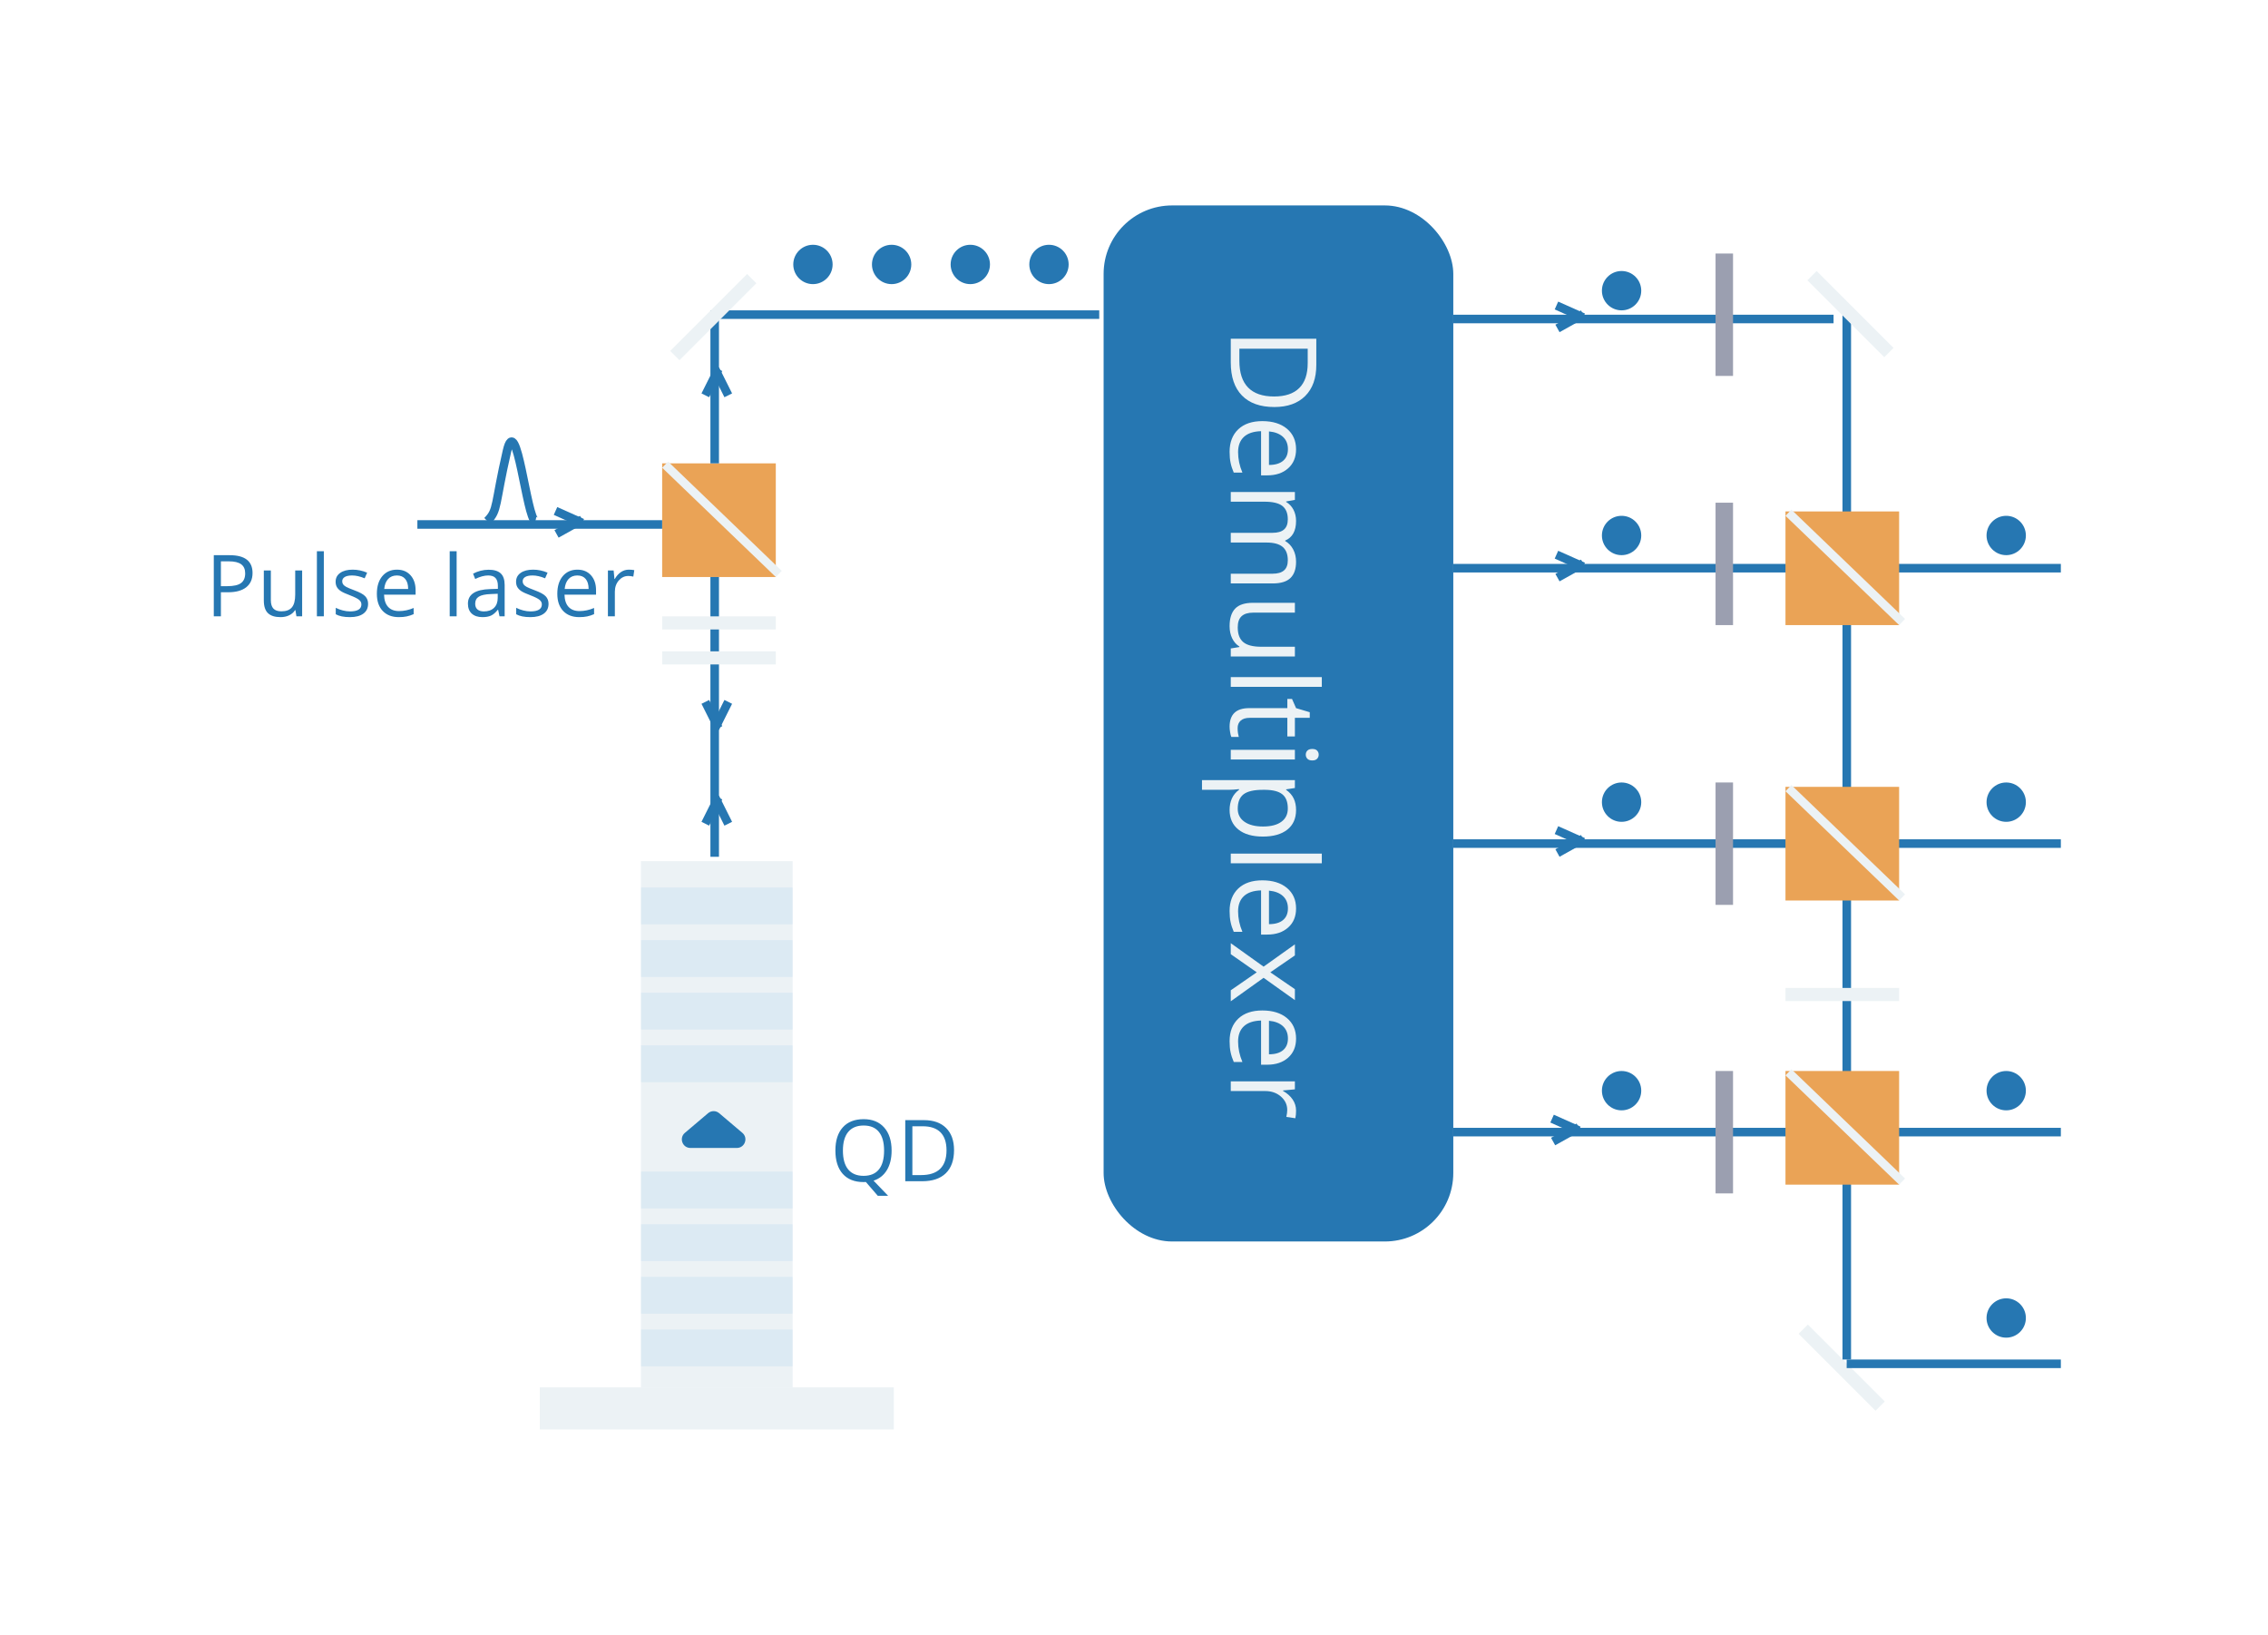 <svg width="265" height="191" viewBox="0 0 265 191" fill="none" xmlns="http://www.w3.org/2000/svg">
<g filter="url(#filter0_d_447_524)">
<path d="M56.939 56.867C58.216 55.59 57.785 54.99 59.237 48.695C60.357 43.844 61.536 56.611 62.557 56.867" stroke="#2677B2"/>
<rect x="74.887" y="96.607" width="17.729" height="61.475" fill="#ECF2F5"/>
<rect x="74.887" y="99.681" width="17.729" height="4.303" fill="#47A0E1" fill-opacity="0.1"/>
<rect x="74.887" y="105.828" width="17.729" height="4.303" fill="#47A0E1" fill-opacity="0.1"/>
<rect x="74.887" y="111.976" width="17.729" height="4.303" fill="#47A0E1" fill-opacity="0.1"/>
<rect x="74.887" y="118.123" width="17.729" height="4.303" fill="#47A0E1" fill-opacity="0.1"/>
<rect x="74.887" y="132.877" width="17.729" height="4.303" fill="#47A0E1" fill-opacity="0.1"/>
<rect x="74.887" y="139.025" width="17.729" height="4.303" fill="#47A0E1" fill-opacity="0.1"/>
<rect x="74.887" y="145.172" width="17.729" height="4.303" fill="#47A0E1" fill-opacity="0.1"/>
<rect x="74.887" y="151.32" width="17.729" height="4.303" fill="#47A0E1" fill-opacity="0.1"/>
<path d="M82.736 126.049C83.109 125.732 83.656 125.732 84.029 126.049L86.741 128.348C87.451 128.95 87.026 130.111 86.095 130.111H80.67C79.739 130.111 79.314 128.95 80.024 128.348L82.736 126.049Z" fill="#2677B2"/>
<rect x="63.068" y="158.082" width="41.368" height="4.918" fill="#ECF2F5"/>
<rect x="77.368" y="50.132" width="13.279" height="13.279" fill="#EAA356"/>
<line x1="77.715" y1="50.282" x2="90.993" y2="63.05" stroke="#ECF2F5"/>
<circle cx="94.987" cy="26.895" r="2.298" fill="#2677B2"/>
<circle cx="104.18" cy="26.895" r="2.298" fill="#2677B2"/>
<circle cx="113.373" cy="26.895" r="2.298" fill="#2677B2"/>
<circle cx="122.566" cy="26.895" r="2.298" fill="#2677B2"/>
<circle cx="189.47" cy="29.959" r="2.298" fill="#2677B2"/>
<circle cx="189.47" cy="58.559" r="2.298" fill="#2677B2"/>
<circle cx="189.47" cy="89.713" r="2.298" fill="#2677B2"/>
<circle cx="189.47" cy="123.42" r="2.298" fill="#2677B2"/>
<circle cx="234.412" cy="58.559" r="2.298" fill="#2677B2"/>
<circle cx="234.412" cy="89.713" r="2.298" fill="#2677B2"/>
<circle cx="234.412" cy="123.42" r="2.298" fill="#2677B2"/>
<circle cx="234.412" cy="149.977" r="2.298" fill="#2677B2"/>
<rect width="12.711" height="1.532" transform="matrix(-0.707 -0.707 -0.707 0.707 220.225 159.731)" fill="#ECF2F5"/>
<line x1="83.507" y1="96.096" x2="83.507" y2="63.411" stroke="#2677B2"/>
<line x1="83.507" y1="50.132" x2="83.507" y2="32.257" stroke="#2677B2"/>
<line x1="215.782" y1="154.829" x2="215.782" y2="32.768" stroke="#2677B2"/>
<line x1="128.439" y1="32.757" x2="84.007" y2="32.757" stroke="#2677B2"/>
<line x1="214.239" y1="33.268" x2="169.807" y2="33.268" stroke="#2677B2"/>
<line x1="240.796" y1="62.379" x2="169.807" y2="62.379" stroke="#2677B2"/>
<line x1="77.368" y1="57.271" x2="48.768" y2="57.271" stroke="#2677B2"/>
<line x1="240.796" y1="94.554" x2="169.807" y2="94.554" stroke="#2677B2"/>
<line x1="240.796" y1="128.261" x2="169.807" y2="128.261" stroke="#2677B2"/>
<line x1="240.796" y1="155.329" x2="215.771" y2="155.329" stroke="#2677B2"/>
<line x1="82.412" y1="77.998" x2="83.944" y2="81.062" stroke="#2677B2"/>
<line y1="-0.5" x2="3.426" y2="-0.5" transform="matrix(-0.447 0.894 0.894 0.447 85.539 78.221)" stroke="#2677B2"/>
<line y1="-0.5" x2="3.426" y2="-0.5" transform="matrix(0.447 -0.894 -0.894 -0.447 81.964 92.011)" stroke="#2677B2"/>
<line x1="85.092" y1="92.234" x2="83.56" y2="89.17" stroke="#2677B2"/>
<line y1="-0.5" x2="3.426" y2="-0.5" transform="matrix(0.447 -0.894 -0.894 -0.447 81.964 41.961)" stroke="#2677B2"/>
<line x1="85.092" y1="42.184" x2="83.56" y2="39.12" stroke="#2677B2"/>
<line y1="-0.5" x2="3.426" y2="-0.5" transform="matrix(0.913 0.407 0.407 -0.913 182.064 31.236)" stroke="#2677B2"/>
<line x1="181.979" y1="34.37" x2="184.973" y2="32.704" stroke="#2677B2"/>
<line y1="-0.5" x2="3.426" y2="-0.5" transform="matrix(0.913 0.407 0.407 -0.913 182.064 60.346)" stroke="#2677B2"/>
<line x1="181.979" y1="63.481" x2="184.973" y2="61.815" stroke="#2677B2"/>
<line y1="-0.5" x2="3.426" y2="-0.5" transform="matrix(0.913 0.407 0.407 -0.913 65.111 55.239)" stroke="#2677B2"/>
<line x1="65.026" y1="58.374" x2="68.019" y2="56.708" stroke="#2677B2"/>
<line y1="-0.5" x2="3.426" y2="-0.5" transform="matrix(0.913 0.407 0.407 -0.913 182.064 92.521)" stroke="#2677B2"/>
<line x1="181.979" y1="95.656" x2="184.973" y2="93.99" stroke="#2677B2"/>
<line y1="-0.5" x2="3.426" y2="-0.5" transform="matrix(0.913 0.407 0.407 -0.913 181.554 126.229)" stroke="#2677B2"/>
<line x1="181.469" y1="129.363" x2="184.462" y2="127.697" stroke="#2677B2"/>
<rect x="128.95" y="20" width="40.857" height="121.039" rx="8" fill="#2677B2"/>
<rect x="78.308" y="36.997" width="12.711" height="1.532" transform="rotate(-45 78.308 36.997)" fill="#ECF2F5"/>
<rect x="208.621" y="55.75" width="13.279" height="13.279" fill="#EAA356"/>
<line x1="208.968" y1="55.9" x2="222.247" y2="68.668" stroke="#ECF2F5"/>
<rect x="208.621" y="87.925" width="13.279" height="13.279" fill="#EAA356"/>
<line x1="208.968" y1="88.075" x2="222.247" y2="100.843" stroke="#ECF2F5"/>
<rect x="208.621" y="121.121" width="13.279" height="13.279" fill="#EAA356"/>
<line x1="208.968" y1="121.272" x2="222.247" y2="134.04" stroke="#ECF2F5"/>
<rect x="77.368" y="72.093" width="13.279" height="1.532" fill="#ECF2F5"/>
<rect x="208.621" y="111.418" width="13.279" height="1.532" fill="#ECF2F5"/>
<rect x="77.368" y="68.007" width="13.279" height="1.532" fill="#ECF2F5"/>
<rect width="12.711" height="1.532" transform="matrix(-0.707 -0.707 -0.707 0.707 221.246 36.649)" fill="#ECF2F5"/>
<rect x="200.45" y="25.618" width="2.043" height="14.3" fill="#9B9FB0"/>
<rect x="200.45" y="54.729" width="2.043" height="14.3" fill="#9B9FB0"/>
<rect x="200.45" y="87.414" width="2.043" height="14.3" fill="#9B9FB0"/>
<rect x="200.45" y="121.121" width="2.043" height="14.3" fill="#9B9FB0"/>
<path d="M29.508 62.941C29.508 63.664 29.26 64.221 28.766 64.611C28.274 64.999 27.569 65.192 26.651 65.192H25.811V68H24.981V60.861H26.832C28.616 60.861 29.508 61.555 29.508 62.941ZM25.811 64.48H26.559C27.294 64.48 27.826 64.361 28.155 64.123C28.484 63.885 28.648 63.505 28.648 62.98C28.648 62.508 28.494 62.157 28.185 61.926C27.875 61.695 27.394 61.579 26.739 61.579H25.811V64.48ZM31.646 62.648V66.12C31.646 66.556 31.746 66.882 31.944 67.097C32.143 67.311 32.454 67.419 32.877 67.419C33.437 67.419 33.845 67.266 34.102 66.96C34.363 66.654 34.493 66.154 34.493 65.461V62.648H35.304V68H34.635L34.518 67.282H34.474C34.308 67.546 34.077 67.748 33.78 67.888C33.487 68.028 33.152 68.098 32.774 68.098C32.123 68.098 31.635 67.943 31.31 67.634C30.987 67.325 30.826 66.83 30.826 66.149V62.648H31.646ZM37.838 68H37.027V60.402H37.838V68ZM43.009 66.54C43.009 67.038 42.823 67.422 42.452 67.692C42.081 67.963 41.56 68.098 40.89 68.098C40.18 68.098 39.627 67.985 39.23 67.761V67.009C39.487 67.139 39.762 67.242 40.055 67.316C40.351 67.391 40.636 67.429 40.909 67.429C41.332 67.429 41.658 67.362 41.886 67.228C42.114 67.092 42.227 66.885 42.227 66.608C42.227 66.4 42.136 66.223 41.954 66.076C41.775 65.926 41.423 65.751 40.899 65.549C40.401 65.363 40.047 65.202 39.835 65.065C39.627 64.925 39.47 64.768 39.366 64.592C39.265 64.416 39.215 64.206 39.215 63.962C39.215 63.526 39.392 63.182 39.747 62.932C40.102 62.678 40.589 62.551 41.207 62.551C41.783 62.551 42.346 62.668 42.897 62.902L42.608 63.562C42.071 63.34 41.585 63.23 41.148 63.23C40.764 63.23 40.475 63.29 40.279 63.41C40.084 63.531 39.986 63.697 39.986 63.908C39.986 64.051 40.022 64.174 40.094 64.274C40.169 64.375 40.287 64.471 40.45 64.562C40.613 64.654 40.925 64.785 41.388 64.958C42.023 65.189 42.45 65.422 42.672 65.656C42.897 65.891 43.009 66.185 43.009 66.54ZM46.593 68.098C45.802 68.098 45.177 67.857 44.718 67.375C44.262 66.893 44.034 66.224 44.034 65.368C44.034 64.505 44.246 63.82 44.669 63.312C45.095 62.805 45.667 62.551 46.383 62.551C47.053 62.551 47.584 62.772 47.975 63.215C48.365 63.654 48.56 64.235 48.56 64.958V65.471H44.874C44.89 66.099 45.048 66.576 45.348 66.901C45.65 67.227 46.075 67.39 46.622 67.39C47.198 67.39 47.768 67.269 48.331 67.028V67.751C48.045 67.875 47.773 67.963 47.516 68.015C47.262 68.07 46.954 68.098 46.593 68.098ZM46.373 63.23C45.943 63.23 45.6 63.37 45.343 63.649C45.089 63.929 44.939 64.317 44.894 64.811H47.691C47.691 64.3 47.578 63.91 47.35 63.64C47.122 63.366 46.796 63.23 46.373 63.23ZM53.355 68H52.545V60.402H53.355V68ZM58.365 68L58.204 67.238H58.165C57.898 67.574 57.631 67.801 57.364 67.922C57.101 68.039 56.77 68.098 56.373 68.098C55.842 68.098 55.426 67.961 55.123 67.688C54.824 67.414 54.674 67.025 54.674 66.52C54.674 65.44 55.538 64.873 57.267 64.821L58.175 64.792V64.46C58.175 64.04 58.084 63.731 57.901 63.532C57.722 63.33 57.434 63.23 57.037 63.23C56.591 63.23 56.087 63.366 55.523 63.64L55.274 63.02C55.538 62.876 55.826 62.764 56.139 62.683C56.454 62.601 56.77 62.56 57.086 62.56C57.724 62.56 58.196 62.702 58.502 62.985C58.811 63.269 58.966 63.723 58.966 64.348V68H58.365ZM56.534 67.429C57.039 67.429 57.434 67.29 57.721 67.014C58.01 66.737 58.155 66.35 58.155 65.852V65.368L57.345 65.402C56.7 65.425 56.235 65.526 55.948 65.705C55.665 65.881 55.523 66.156 55.523 66.53C55.523 66.823 55.611 67.046 55.787 67.199C55.966 67.352 56.215 67.429 56.534 67.429ZM64.093 66.54C64.093 67.038 63.907 67.422 63.536 67.692C63.165 67.963 62.644 68.098 61.974 68.098C61.264 68.098 60.711 67.985 60.313 67.761V67.009C60.571 67.139 60.846 67.242 61.139 67.316C61.435 67.391 61.72 67.429 61.993 67.429C62.416 67.429 62.742 67.362 62.97 67.228C63.198 67.092 63.312 66.885 63.312 66.608C63.312 66.4 63.22 66.223 63.038 66.076C62.859 65.926 62.508 65.751 61.983 65.549C61.485 65.363 61.13 65.202 60.919 65.065C60.711 64.925 60.554 64.768 60.45 64.592C60.349 64.416 60.299 64.206 60.299 63.962C60.299 63.526 60.476 63.182 60.831 62.932C61.186 62.678 61.672 62.551 62.291 62.551C62.867 62.551 63.43 62.668 63.98 62.902L63.692 63.562C63.155 63.34 62.669 63.23 62.232 63.23C61.848 63.23 61.559 63.29 61.363 63.41C61.168 63.531 61.07 63.697 61.07 63.908C61.07 64.051 61.106 64.174 61.178 64.274C61.253 64.375 61.371 64.471 61.534 64.562C61.697 64.654 62.009 64.785 62.472 64.958C63.106 65.189 63.535 65.422 63.756 65.656C63.98 65.891 64.093 66.185 64.093 66.54ZM67.677 68.098C66.886 68.098 66.261 67.857 65.802 67.375C65.346 66.893 65.118 66.224 65.118 65.368C65.118 64.505 65.33 63.82 65.753 63.312C66.179 62.805 66.751 62.551 67.467 62.551C68.137 62.551 68.668 62.772 69.059 63.215C69.449 63.654 69.644 64.235 69.644 64.958V65.471H65.958C65.974 66.099 66.132 66.576 66.432 66.901C66.734 67.227 67.159 67.39 67.706 67.39C68.282 67.39 68.852 67.269 69.415 67.028V67.751C69.129 67.875 68.857 67.963 68.6 68.015C68.346 68.07 68.038 68.098 67.677 68.098ZM67.457 63.23C67.027 63.23 66.684 63.37 66.427 63.649C66.173 63.929 66.023 64.317 65.978 64.811H68.775C68.775 64.3 68.662 63.91 68.434 63.64C68.206 63.366 67.88 63.23 67.457 63.23ZM73.473 62.551C73.71 62.551 73.924 62.57 74.112 62.609L74 63.361C73.779 63.312 73.583 63.288 73.414 63.288C72.981 63.288 72.61 63.464 72.301 63.815C71.995 64.167 71.842 64.605 71.842 65.129V68H71.031V62.648H71.7L71.793 63.64H71.832C72.031 63.291 72.27 63.023 72.55 62.834C72.83 62.645 73.137 62.551 73.473 62.551Z" fill="#2677B2"/>
<path d="M104.178 130.421C104.178 131.336 103.994 132.096 103.626 132.701C103.258 133.307 102.739 133.717 102.068 133.932L103.768 135.699H102.562L101.17 134.088L100.901 134.098C99.85 134.098 99.038 133.777 98.465 133.136C97.895 132.491 97.61 131.583 97.61 130.411C97.61 129.249 97.897 128.349 98.47 127.711C99.043 127.07 99.856 126.749 100.911 126.749C101.937 126.749 102.737 127.075 103.313 127.726C103.89 128.377 104.178 129.275 104.178 130.421ZM98.489 130.421C98.489 131.388 98.694 132.122 99.105 132.623C99.518 133.121 100.117 133.37 100.901 133.37C101.692 133.37 102.29 133.121 102.693 132.623C103.097 132.125 103.299 131.391 103.299 130.421C103.299 129.461 103.097 128.733 102.693 128.238C102.293 127.74 101.699 127.491 100.911 127.491C100.12 127.491 99.518 127.742 99.105 128.243C98.694 128.741 98.489 129.467 98.489 130.421ZM111.473 130.362C111.473 131.541 111.152 132.442 110.511 133.067C109.873 133.689 108.953 134 107.752 134H105.774V126.861H107.962C109.072 126.861 109.935 127.169 110.55 127.784C111.165 128.399 111.473 129.259 111.473 130.362ZM110.594 130.392C110.594 129.461 110.359 128.759 109.891 128.287C109.425 127.815 108.732 127.579 107.811 127.579H106.604V133.282H107.615C108.605 133.282 109.349 133.04 109.847 132.555C110.345 132.066 110.594 131.345 110.594 130.392Z" fill="#2677B2"/>
<path d="M148.9 43.551C147.25 43.551 145.988 43.102 145.113 42.204C144.242 41.311 143.807 40.023 143.807 38.342V35.573H153.801V38.636C153.801 40.19 153.371 41.398 152.509 42.259C151.648 43.12 150.445 43.551 148.9 43.551ZM148.859 42.32C150.162 42.32 151.144 41.992 151.805 41.336C152.466 40.684 152.796 39.714 152.796 38.424V36.736H144.812V38.151C144.812 39.536 145.152 40.577 145.831 41.275C146.514 41.972 147.524 42.32 148.859 42.32ZM143.67 48.78C143.67 47.673 144.008 46.798 144.682 46.155C145.357 45.517 146.293 45.198 147.492 45.198C148.699 45.198 149.659 45.495 150.37 46.087C151.081 46.684 151.436 47.484 151.436 48.486C151.436 49.425 151.126 50.168 150.506 50.715C149.891 51.262 149.078 51.535 148.066 51.535H147.348V46.374C146.469 46.397 145.801 46.618 145.345 47.037C144.889 47.461 144.662 48.056 144.662 48.821C144.662 49.628 144.83 50.426 145.167 51.214H144.156C143.983 50.813 143.86 50.432 143.787 50.072C143.709 49.717 143.67 49.286 143.67 48.78ZM150.486 48.473C150.486 47.871 150.29 47.39 149.898 47.03C149.506 46.675 148.964 46.465 148.271 46.401V50.319C148.986 50.319 149.533 50.159 149.912 49.84C150.294 49.521 150.486 49.065 150.486 48.473ZM143.807 63.026H148.681C149.278 63.026 149.725 62.899 150.021 62.644C150.322 62.389 150.472 61.992 150.472 61.454C150.472 60.748 150.269 60.226 149.864 59.889C149.458 59.551 148.834 59.383 147.991 59.383H143.807V58.248H148.681C149.278 58.248 149.725 58.121 150.021 57.865C150.322 57.61 150.472 57.211 150.472 56.669C150.472 55.958 150.258 55.436 149.83 55.104C149.406 54.776 148.708 54.611 147.738 54.611H143.807V53.477H151.299V54.4L150.274 54.584V54.639C150.639 54.853 150.923 55.154 151.128 55.541C151.333 55.933 151.436 56.371 151.436 56.854C151.436 58.025 151.012 58.791 150.165 59.151V59.205C150.556 59.428 150.866 59.752 151.094 60.176C151.322 60.6 151.436 61.083 151.436 61.625C151.436 62.473 151.217 63.106 150.78 63.526C150.347 63.949 149.652 64.161 148.695 64.161H143.807V63.026ZM151.299 67.572H146.439C145.828 67.572 145.373 67.711 145.072 67.989C144.771 68.267 144.621 68.703 144.621 69.295C144.621 70.079 144.835 70.651 145.263 71.011C145.692 71.375 146.391 71.558 147.362 71.558H151.299V72.692H143.807V71.756L144.812 71.592V71.53C144.443 71.298 144.16 70.974 143.964 70.56C143.768 70.15 143.67 69.68 143.67 69.151C143.67 68.24 143.887 67.556 144.32 67.101C144.753 66.65 145.445 66.424 146.398 66.424H151.299V67.572ZM143.807 76.24V75.106H154.444V76.24H143.807ZM144.607 81.067C144.607 81.267 144.621 81.461 144.648 81.648C144.68 81.834 144.712 81.983 144.744 82.092H143.875C143.816 81.969 143.768 81.787 143.732 81.545C143.691 81.308 143.67 81.094 143.67 80.903C143.67 79.453 144.434 78.729 145.96 78.729H150.417V77.655H150.964L151.436 78.729L153.036 79.207V79.863H151.299V82.037H150.417V79.863H146.008C145.557 79.863 145.211 79.971 144.969 80.185C144.728 80.399 144.607 80.693 144.607 81.067ZM143.807 84.731V83.596H151.299V84.731H143.807ZM153.33 83.5C153.589 83.5 153.778 83.564 153.897 83.692C154.02 83.819 154.082 83.979 154.082 84.17C154.082 84.352 154.02 84.51 153.897 84.642C153.774 84.774 153.585 84.84 153.33 84.84C153.074 84.84 152.883 84.774 152.755 84.642C152.632 84.51 152.571 84.352 152.571 84.17C152.571 83.979 152.632 83.819 152.755 83.692C152.883 83.564 153.074 83.5 153.33 83.5ZM143.67 90.623C143.67 90.135 143.759 89.689 143.937 89.283C144.119 88.882 144.397 88.545 144.771 88.272V88.19C144.333 88.244 143.919 88.272 143.527 88.272H140.444V87.137H151.299V88.06L150.274 88.217V88.272C150.684 88.563 150.98 88.903 151.163 89.29C151.345 89.677 151.436 90.122 151.436 90.623C151.436 91.617 151.097 92.382 150.417 92.92C149.738 93.462 148.786 93.734 147.56 93.734C146.33 93.734 145.373 93.458 144.689 92.906C144.01 92.359 143.67 91.598 143.67 90.623ZM150.472 90.459C150.472 89.694 150.26 89.14 149.836 88.798C149.413 88.456 148.738 88.281 147.813 88.272H147.56C146.507 88.272 145.753 88.447 145.297 88.798C144.846 89.149 144.621 89.712 144.621 90.486C144.621 91.134 144.883 91.639 145.407 92.004C145.931 92.373 146.653 92.558 147.574 92.558C148.508 92.558 149.223 92.373 149.72 92.004C150.222 91.639 150.472 91.124 150.472 90.459ZM143.807 96.858V95.723H154.444V96.858H143.807ZM143.67 102.429C143.67 101.321 144.008 100.446 144.682 99.804C145.357 99.166 146.293 98.847 147.492 98.847C148.699 98.847 149.659 99.143 150.37 99.736C151.081 100.332 151.436 101.132 151.436 102.135C151.436 103.074 151.126 103.817 150.506 104.363C149.891 104.91 149.078 105.184 148.066 105.184H147.348V100.023C146.469 100.045 145.801 100.266 145.345 100.686C144.889 101.109 144.662 101.704 144.662 102.47C144.662 103.276 144.83 104.074 145.167 104.862H144.156C143.983 104.461 143.86 104.081 143.787 103.721C143.709 103.365 143.67 102.935 143.67 102.429ZM150.486 102.121C150.486 101.52 150.29 101.039 149.898 100.679C149.506 100.323 148.964 100.114 148.271 100.05V103.967C148.986 103.967 149.533 103.807 149.912 103.488C150.294 103.169 150.486 102.714 150.486 102.121ZM147.642 108.93L151.299 106.325V107.617L148.428 109.593L151.299 111.562V112.84L147.642 110.235L143.807 112.977V111.692L146.842 109.593L143.807 107.474V106.189L147.642 108.93ZM143.67 117.632C143.67 116.525 144.008 115.65 144.682 115.007C145.357 114.369 146.293 114.05 147.492 114.05C148.699 114.05 149.659 114.346 150.37 114.939C151.081 115.536 151.436 116.335 151.436 117.338C151.436 118.277 151.126 119.02 150.506 119.567C149.891 120.113 149.078 120.387 148.066 120.387H147.348V115.226C146.469 115.248 145.801 115.47 145.345 115.889C144.889 116.313 144.662 116.907 144.662 117.673C144.662 118.48 144.83 119.277 145.167 120.066H144.156C143.983 119.664 143.86 119.284 143.787 118.924C143.709 118.568 143.67 118.138 143.67 117.632ZM150.486 117.324C150.486 116.723 150.29 116.242 149.898 115.882C149.506 115.526 148.964 115.317 148.271 115.253V119.17C148.986 119.17 149.533 119.011 149.912 118.692C150.294 118.373 150.486 117.917 150.486 117.324ZM151.436 125.746C151.436 126.079 151.409 126.377 151.354 126.642L150.301 126.484C150.37 126.175 150.404 125.901 150.404 125.664C150.404 125.058 150.158 124.539 149.666 124.106C149.173 123.677 148.56 123.463 147.827 123.463H143.807V122.328H151.299V123.265L149.912 123.395V123.449C150.399 123.727 150.775 124.062 151.04 124.454C151.304 124.846 151.436 125.277 151.436 125.746Z" fill="#ECF2F5"/>
</g>
<defs>
<filter id="filter0_d_447_524" x="0.981" y="0" width="263.815" height="191" filterUnits="userSpaceOnUse" color-interpolation-filters="sRGB">
<feFlood flood-opacity="0" result="BackgroundImageFix"/>
<feColorMatrix in="SourceAlpha" type="matrix" values="0 0 0 0 0 0 0 0 0 0 0 0 0 0 0 0 0 0 127 0" result="hardAlpha"/>
<feOffset dy="4"/>
<feGaussianBlur stdDeviation="12"/>
<feComposite in2="hardAlpha" operator="out"/>
<feColorMatrix type="matrix" values="0 0 0 0 0.781 0 0 0 0 0.781 0 0 0 0 0.787 0 0 0 0.7 0"/>
<feBlend mode="normal" in2="BackgroundImageFix" result="effect1_dropShadow_447_524"/>
<feBlend mode="normal" in="SourceGraphic" in2="effect1_dropShadow_447_524" result="shape"/>
</filter>
</defs>
</svg>
